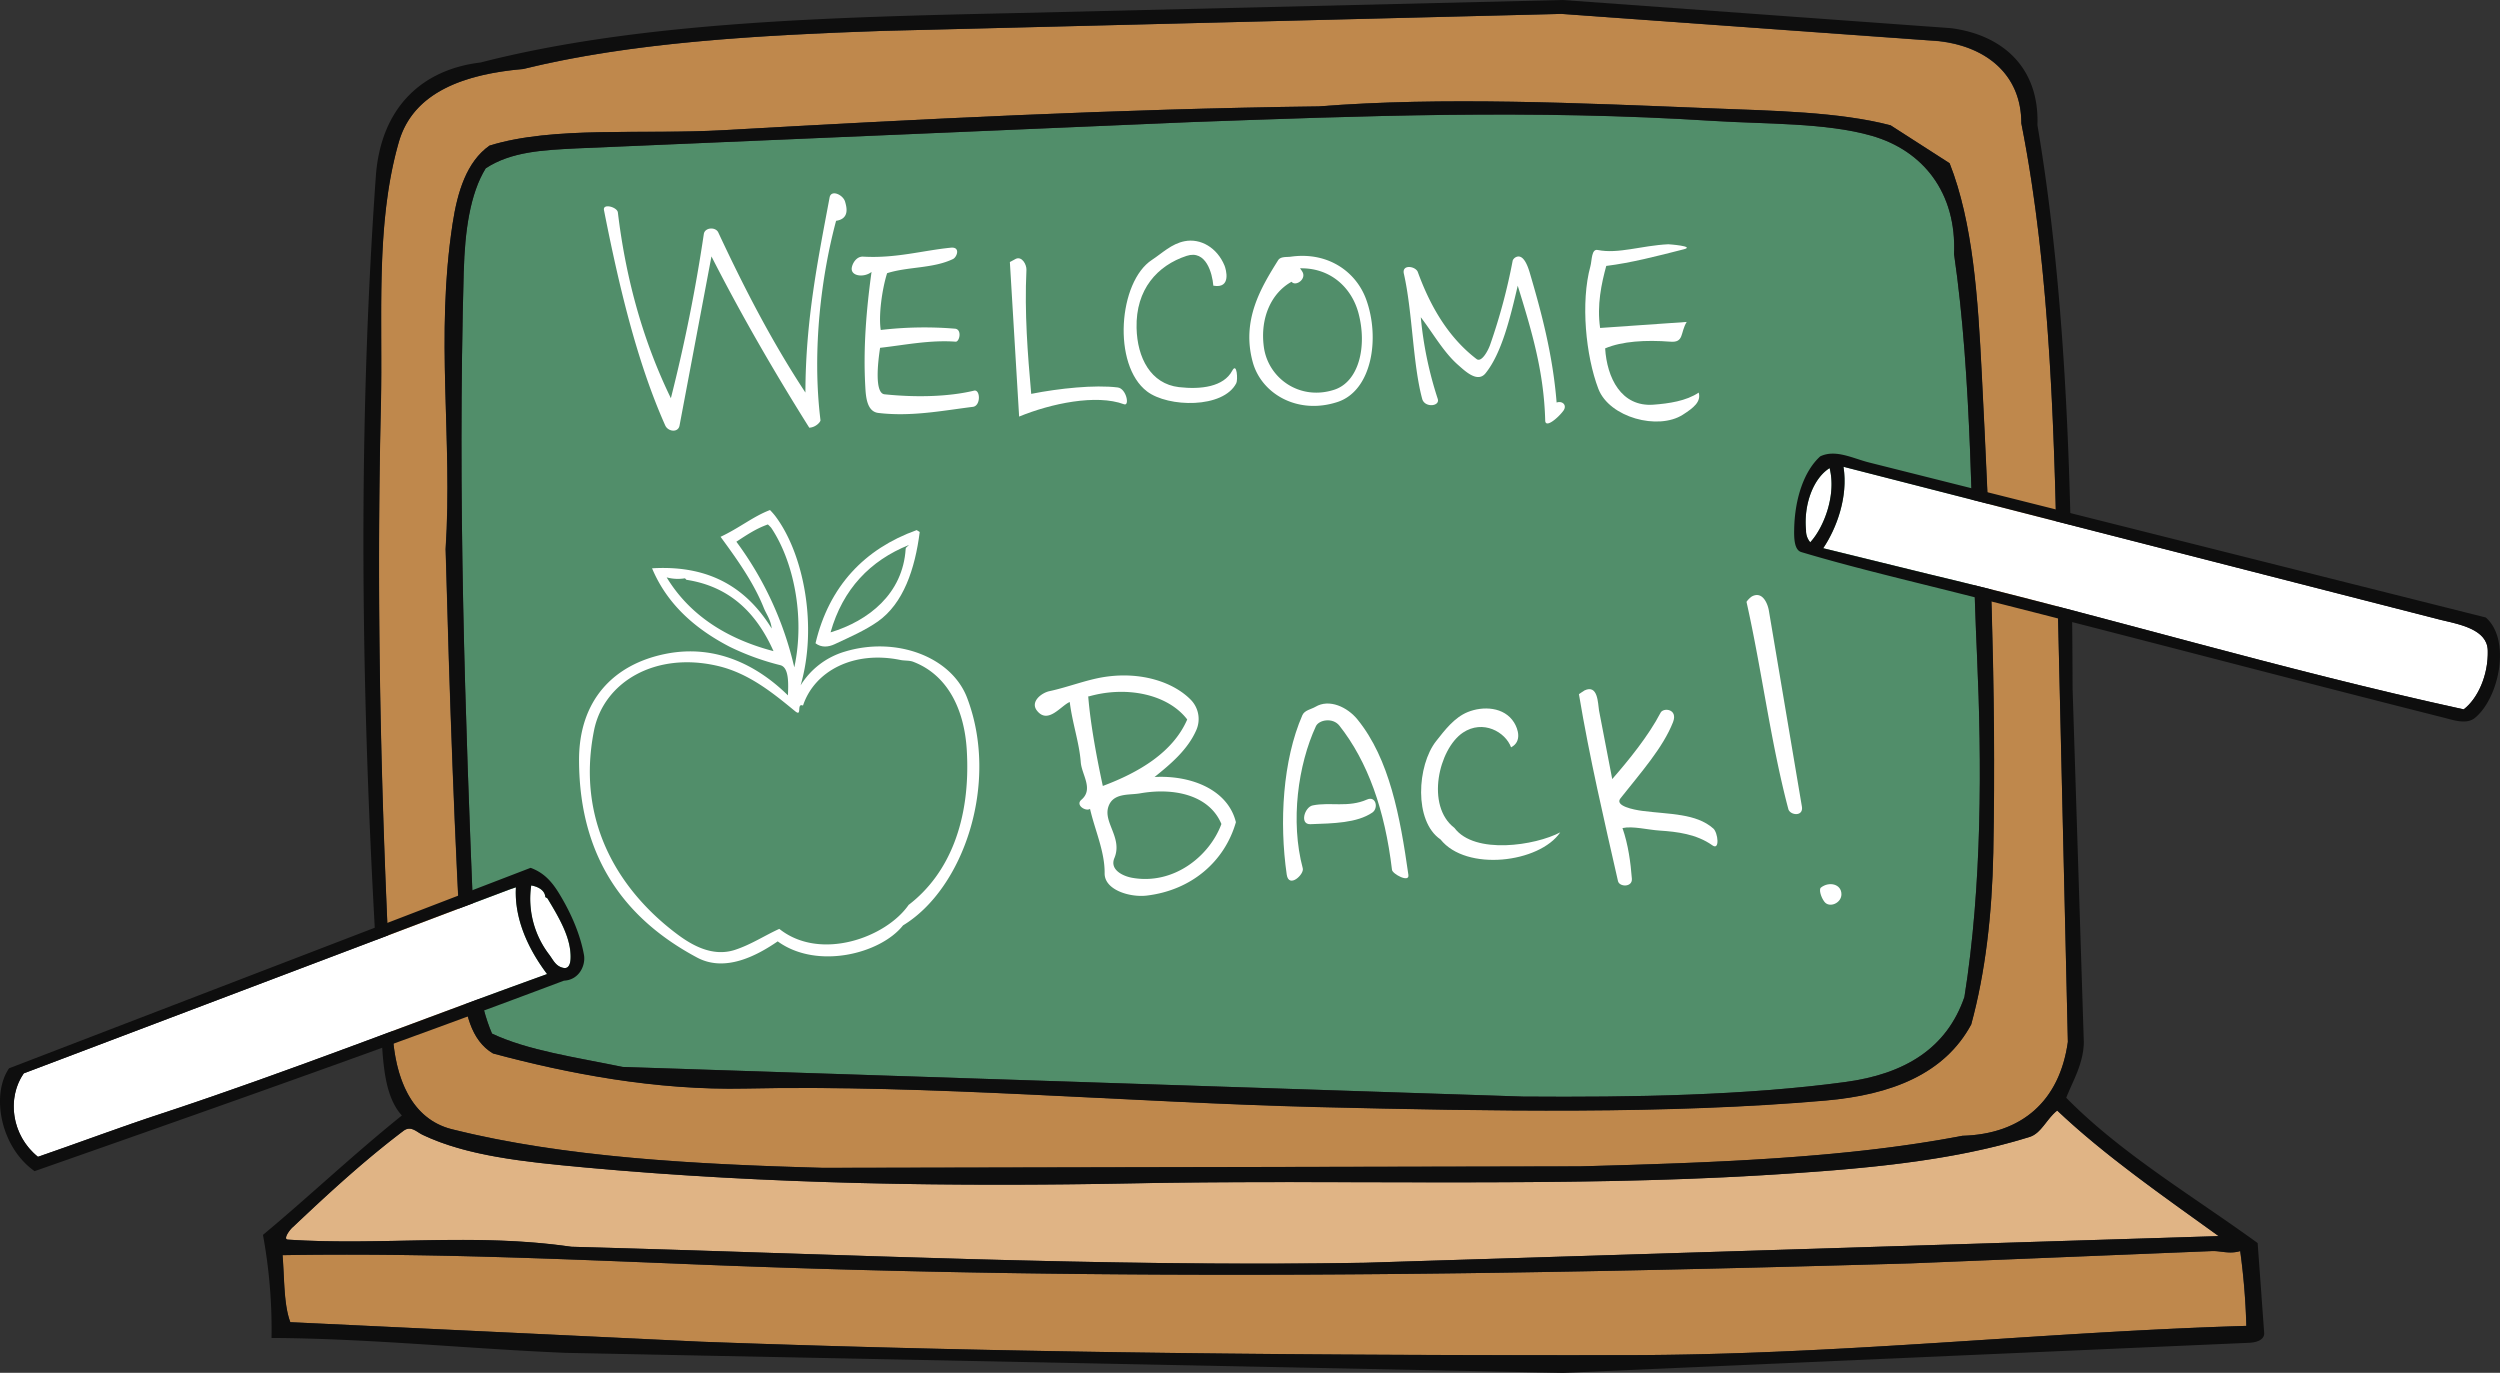 <svg xmlns="http://www.w3.org/2000/svg" width="1080" height="593.05" viewBox="0 0 1080 593.05"><rect x="0" y="0" width="1080" height="593.05" fill="#333333" stroke="none"/><g id="Слой_2" data-name="Слой 2"><g id="school01_12010034"><g id="school01_12010034-2" data-name="school01_12010034"><path d="M195.23 487.83C243.78 5e2 300.63 503 355.5 504.52l327-.64c56.38-1.54 114.42-3.42 165.29-13.21 25.72-.73 42-15.05 45.53-40.57l-4.3-186c-1.27-73.69-3.07-146.57-15.8-210.77.0-21.54-15.74-33.35-35.76-35.54L674.45 6 381.33 13.34c-54.52 1.89-108.69 5-155.28 16.47-25 2.15-47.55 9.72-53.82 31.64-10.24 35.77-6.81 75.82-7.72 114.05-2.19 92.47.37 182.13 5.05 270.16C170.64 465.73 177.66 483.41 195.23 487.83zm.3-391.29c2.09-13.66 6-26.62 15.92-33.63 27.56-8.56 66-4.7 101.2-6.68 84.12-4.75 169.63-9.13 257-10.27 53.51-4.21 112.26-1.45 170.78.89 25.25 1 54 1.44 76.3 7.28l25.48 16.36c10.1 25.59 12.26 58.42 13.87 90.54 3.42 68.07 6.36 135 5 207.32-.52 26.73-3.44 51.83-9.54 74.19-11.51 21.35-34.38 30.38-63 32.87-67.93 5.92-144.07 4.63-219.3 2.81-80.82-2-168.53-9.73-247.2-8-38.83.88-76.78-6.48-109.08-15.16-9.59-5.65-12.32-18.11-13.06-30.66-3.6-61.21-5.73-124.57-7.43-187.21C195.61 189.31 188 146.06 195.53 96.54z" fill="#bf884c"/><path d="M212.55 446.51c15.34 7.28 36.21 10.24 56.45 14.41l389 12.8c47.85.37 96.53-.53 139-6.26 26-3.49 44-14.62 51.62-36.76 7.65-47.94 7.53-101.31 5.44-147.52-2.64-58.36-2-119-9.92-173.44 1.15-26.44-13.3-44.73-35.7-51.12-19.77-5.66-45.84-5-68.15-6.38-79.11-5-152.18-2.13-225.92.51L249.11 64.08c-14.27.72-28.28 1.34-39.3 8.62-6.79 11-9 27.27-9.47 44.38-2.68 97.65.57 191.93 4.39 284.29C205.42 418.18 206.93 433.38 212.55 446.51z" fill="#518e6a"/><path d="M955.62 540.46l-130.15 5.31c-170.62 4.93-342.75 7.82-524.79.46-61.56-2.48-119.31-5-178.65-4 .83 10.08.48 21.33 3.36 28.95l177.45 8.44c135.59 5 269 6 399.82 5.8 93.16-.11 177.48-9.92 267.73-12.64a297 297 0 0 0-2.65-32.32C963.13 541.87 959.29 540.33 955.62 540.46z" fill="#bf884c"/><path d="M124.33 535.52c41.26 2.7 80-3 122.5 3.08 115.65 3.13 230.49 8.81 342.86 6.91L958.44 534c-24.05-17.33-49.3-34.86-69.76-54.25-4.67 3.69-6.85 9.82-11.91 11.4-34.26 10.71-73.28 14-115.73 16.57-86.2 5.21-182.67 1.76-271.87 3.49-76.51 1.48-156.85.45-236.41-6.86-26.73-2.46-51.16-5-70.26-14.13-2.64-1.25-5-4.16-8.3-1.66-17 12.85-32.68 27.31-47.79 41.61C124.75 531.73 122.29 535.39 124.33 535.52z" fill="#e0b485"/><path d="M892.61 474.23c2.73-7 7.46-14.65 7.6-24l-4.85-152.67c-.27-85.67-2.42-168.17-15.19-243.53.89-25.07-15.32-39-37.31-41.86L675.11.0 439.68 5.63C357.94 7.41 275.77 9.51 207.58 27c-25.5 3.05-43.13 19.66-45.23 49.28-9.22 130.21-5.35 256.66 2.7 375.57.76 11.12 2 22.81 8.55 30.05-21 16.87-40.35 35.23-60 51.57A225.31 225.31.0 0 1 117.3 578c42.16.21 85 4.68 127 6.43l431 8.66 296.31-13c2.63-.1 6.75-1 6.51-4.35L975.31 537C946.73 516.28 916.17 498.2 892.61 474.23zm-723-28.57c-4.68-88-7.24-177.69-5.05-270.16.91-38.23-2.52-78.28 7.72-114C178.5 39.53 201.09 32 226.05 29.81c46.59-11.48 100.76-14.58 155.28-16.47L674.45 6l163 11.72c20 2.19 35.81 14 35.76 35.54 12.73 64.2 14.53 137.08 15.8 210.77l4.3 186.05c-3.58 25.52-19.81 39.84-45.53 40.57-50.87 9.79-108.91 11.67-165.29 13.21l-327 .64C300.63 503 243.78 5e2 195.23 487.83 177.66 483.41 170.64 465.73 169.56 445.66zm-43.15 84.51c15.11-14.3 30.8-28.76 47.79-41.61 3.31-2.5 5.66.41 8.3 1.66 19.1 9.12 43.53 11.67 70.26 14.13 79.56 7.31 159.9 8.34 236.41 6.86 89.2-1.73 185.67 1.72 271.87-3.49 42.45-2.56 81.47-5.86 115.73-16.57 5.06-1.58 7.24-7.71 11.91-11.4 20.46 19.39 45.71 36.92 69.76 54.25L589.69 545.51c-112.37 1.9-227.21-3.78-342.86-6.91-42.51-6.13-81.24-.38-122.5-3.08C122.29 535.39 124.75 531.73 126.41 530.17zm576.25 55.25c-130.81.16-264.23-.83-399.82-5.8l-177.45-8.44c-2.88-7.62-2.53-18.87-3.36-28.95 59.34-1 117.09 1.52 178.65 4 182 7.36 354.17 4.47 524.79-.46l130.15-5.31c3.67-.13 7.51 1.41 12.12.0a297 297 0 0 1 2.65 32.32C880.14 575.5 795.82 585.31 702.66 585.42z" fill="#0e0e0e"/><path d="M213 455.11c32.3 8.68 70.25 16 109.08 15.16 78.67-1.78 166.38 6 247.2 8 75.23 1.82 151.37 3.11 219.3-2.81 28.57-2.49 51.44-11.52 63-32.87 6.1-22.36 9-47.46 9.54-74.19 1.39-72.37-1.55-139.25-5-207.32-1.61-32.12-3.77-64.95-13.87-90.54L816.73 54.13c-22.3-5.84-51.05-6.28-76.3-7.28-58.52-2.34-117.27-5.1-170.78-.89-87.37 1.14-172.88 5.52-257 10.27-35.22 2-73.64-1.88-101.2 6.68-9.89 7-13.83 20-15.92 33.63-7.58 49.52.08 92.77-3 140.7 1.7 62.64 3.83 126 7.43 187.21C200.66 437 203.39 449.46 213 455.11zm-12.64-338c.47-17.11 2.68-33.37 9.47-44.38 11-7.28 25-7.9 39.3-8.62L514.38 52.75c73.74-2.64 146.81-5.55 225.92-.51 22.31 1.42 48.38.72 68.15 6.38 22.4 6.39 36.85 24.68 35.7 51.12 7.89 54.46 7.28 115.08 9.92 173.44 2.09 46.21 2.21 99.58-5.44 147.52C841 452.84 823 464 797 467.46c-42.51 5.73-91.19 6.63-139 6.26l-389-12.8c-20.24-4.17-41.11-7.13-56.45-14.41-5.62-13.13-7.13-28.33-7.82-45.14C200.91 309 197.66 214.73 200.34 117.08z" fill="#0e0e0e"/><path d="M1074.71 281c-.23-9.11-12.08-11.27-20.19-13.2L796.38 201.63c2.08 13.07-3 26.66-8.76 35.18L833.13 248c78 18.59 151.14 41 231.19 58.44C1070.35 301.84 1075 291.71 1074.71 281z" fill="#fff"/><path d="M790.39 202.21c-7.29 4.59-11.26 16.17-10.18 26.9a7.65 7.65.0 0 0 1.82 5.16C788 227.76 793.33 213.73 790.39 202.21z" fill="#fff"/><path d="M1073.88 266.76 807.55 199.82c-7-1.73-14.53-5.86-21.2-2.68-7 6.32-11 18.24-11.26 31.36-.08 3.69-.07 9.08 3.08 10 21 6.3 44.47 11.86 67.87 17.74 69.61 17.51 138.72 35.87 209.33 53.7 4.55 1.15 10.2 3.2 13.87.14C1079.64 301.45 1084.88 276.46 1073.88 266.76zM780.21 229.11c-1.08-10.73 2.89-22.31 10.18-26.9 2.94 11.52-2.38 25.55-8.36 32.06A7.65 7.65.0 0 1 780.21 229.11zM833.13 248l-45.51-11.16c5.72-8.52 10.84-22.11 8.76-35.18l258.14 66.16c8.11 1.93 20 4.09 20.19 13.2.28 10.72-4.36 20.85-10.39 25.42C984.27 289 911.12 266.56 833.13 248z" fill="#0e0e0e"/><path d="M358.39 85.29c.66-3.51 5.81-1.19 6.69 1.85.6 2.11 2.16 7.36-3.89 8.25-6.21 23.16-10.52 55.39-6.74 86.15.08.63-1.93 3.08-4.84 3.23-14.72-23.43-29.12-48.2-42.26-74l-13.8 73.13c-.64 3.16-5 2.57-6.18-.13-12.32-27.64-20.08-60.72-26.45-93-.6-3.06 5.73-1.32 6 1 3.64 30.37 11.58 57 22.9 80.26a714.75 714.75.0 0 0 14.23-70.94c.44-2.88 5.09-3.17 6.25-.67 11.28 24.16 23.29 47.39 37.64 69.17C348 138.19 353.4 112 358.39 85.29z" fill="#fff"/><path d="M557.63 110.89c16.14-2.26 28.26 6.57 32.57 18.5 6.08 16.8 2.42 39.4-12.37 44.26-17.25 5.66-32.87-3.52-36.63-17.17-5-18.2 3.62-32.32 10.91-44C553.19 110.7 555.86 111.14 557.63 110.89zm4.92 6.39c2.09 3.2-2.82 6.67-4.59 4.44-8.62 4.76-13.64 15.41-12 28 1.73 13.57 15.39 23.48 30.35 18.67C587 165 590.7 149.74 586.87 135.31c-2.92-11-12.07-19.68-25.27-19.4A12.74 12.74.0 0 1 562.55 117.28z" fill="#fff"/><path d="M654.74 111.15c3.27-1.75 5.19 3.59 6.09 6.58 5 17 9.95 35.27 11.63 56.17 2.42-.89 4.7 1.1 2.89 3.58-2.22 3-7.72 7.72-7.82 4.2-.56-21.35-5.89-38.89-11.87-58.26-3.32 14.25-7 29.22-13.88 37.8-3.48 4.35-8.87-.92-11.88-3.56-6.28-5.5-10.81-13.7-16.12-20.61a160.47 160.47.0 0 0 7.34 35.31c1 3.25-5.67 3.89-6.74-.06-4.07-15.08-4.17-37.57-7.9-54-1-4.25 5-3.35 6-.82 5.54 15.24 13.44 28.49 25.41 37.64 2.09 1.59 4.9-3.46 5.86-6.22a251.34 251.34.0 0 0 9.74-36.37A2.87 2.87.0 0 1 654.74 111.15z" fill="#fff"/><path d="M410.77 107c4.25-.42 2.68 4.06.91 4.91-8.67 4.15-19.41 3.23-28.45 6.11-2.25 7.12-3.74 18.53-2.74 24.53a161.58 161.58.0 0 1 32.05-.56c3.16.26 2 5.74.28 5.62-11.15-.82-22.13 1.47-32.62 2.65-1 6.45-2.43 19.63 1.91 20.08 13.28 1.38 27.47 1.12 38.68-1.58 2.75-.66 3 6.59-.51 7-12.79 1.58-26.61 4.35-40.86 2.63-5.05-.61-5.39-7.31-5.62-11.45-.94-16.93.52-33.6 2.7-49.46-3.2 2.55-9.14 1.91-8.53-1.86.3-1.85 2-4.92 4.93-4.75C386.94 111.67 398.36 108.25 410.77 107z" fill="#fff"/><path d="M720.7 105.52c.22.0 11.91.85 6.67 2.18-11.48 2.94-22.92 5.89-33.47 7.18-2.06 7.57-4.09 16.92-2.65 26.8l37.4-2.6c-2.85 4.68-1.09 9-7 8.53-10.74-.82-20.92-.21-28.23 2.89.78 12.63 6.88 25.38 20.91 24.32 6.51-.49 14.12-1.57 19.51-5.22 1.11 3.94-2.17 6.56-6.86 9.56C716.28 186 695.26 180.35 690.5 168c-5.46-14.26-7.71-37.5-3.44-53 .69-2.51.4-7.64 3.2-7C699.18 109.77 709 106.1 720.7 105.52z" fill="#fff"/><path d="M511.76 104.2c6.86-1.34 14 2.72 17.24 10.54.62 1.53 3.11 10.11-4.84 8.67-.44-5.29-3.12-15.64-11.56-12.87-12.58 4.14-22 14.45-21.6 31.13.27 12.87 6.11 24.16 18.31 25.57 9.57 1.1 19.31-.16 23-7.07 2.08-3.95 2.49 4 1.77 5.36-5.63 11-29.41 10.53-38.56 3.57-15.08-11.46-12.37-47.41 2.15-56.85C502.07 109.37 506.09 105.3 511.76 104.2z" fill="#fff"/><path d="M438.78 111.84c2.7-1.3 4.75 2.46 4.64 4.76-.87 18.75.54 36.27 2.06 53.55 12-2.38 27.45-4 37.37-2.77 3.77.47 5.26 8.2 2.73 7.26-12-4.46-31.54-.34-45.32 5.32l-4-66.76C437.43 112.64 438.4 112 438.78 111.84z" fill="#fff"/><path d="M684.52 298.26c5.8-2.74 5.76 5.49 6.26 8.67l5.7 29.63c7-8 15.69-18.68 20.9-28.69 1.21-2.31 7.62-1.64 5.36 4.11-4.31 11-13.87 21.74-22.72 32.93-2.56 3.25 5.75 4.9 9.39 5.38 11.74 1.54 23.25 1 30.75 7.63 2 1.79 2.91 9.64-.4 7.27-6.84-4.88-15.32-5.89-22.64-6.37-5.47-.35-11.66-2.06-16.21-1.1 2.51 7.15 3.53 15 4.06 21.9.29 3.75-5.41 3.63-6 1-6-26.46-12.28-53.21-16.87-80.74C682.9 299.4 684 298.5 684.52 298.26z" fill="#fff"/><path d="M477.16 292.44c15.83-2.42 29.68 2.24 37.12 9.72a11.88 11.88.0 0 1 2.57 13.13c-3.71 8.62-11.32 14.94-18.08 20.37 16.12-.85 31.77 5.68 35.14 19.53-4.87 17-19.19 29.39-38.5 31.7-7.24.87-18.3-2.4-18.21-9.63.11-9.37-4.21-18.65-6.31-27.84-1.68 1.3-6.51-1.56-3.71-3.94 5.36-4.57.12-10.8-.29-16.21-.64-8.47-3.62-16.77-4.76-26-3.81 1.56-9.39 9.8-14.16 3.73-3-3.81 1.9-7.69 5.45-8.43C461.23 296.89 469.49 293.61 477.16 292.44zm1.66 56.07c-2.28 6.84 6.23 13.48 2.6 22.16-2.18 5.22 4 7.89 7.63 8.53 18.07 3.24 33.55-9.49 38.6-23.23-5.13-12.35-20.15-15.89-35.22-13.23C487.73 343.56 480.84 342.42 478.82 348.51zm-8.7-47.61c1 12.58 4 28 6.3 38.63 15.51-5.79 30.31-14.48 36.46-28.72-8.42-11-26.46-14.68-42.86-9.85C471.08 300.65 470.11 300.79 470.12 300.9z" fill="#fff"/><path d="M568.25 305.35c6-3.59 13.83.11 18.18 5.46 13.82 17 18.43 41.94 22 67.16.51 3.56-6.88-.42-7.09-2.19-3.08-26-10.5-46.76-22.69-62.26-2.91-3.71-8.91-2.53-10.18.21-7.68 16.58-11.12 41-5.67 61.4.69 2.56-6 8.84-6.93 2.72-3.28-22.76-1.73-49.42 6.75-68.88C563.57 306.79 566.45 306.42 568.25 305.35z" fill="#fff"/><path d="M634.08 307.6c6.54-2.64 15.73-2.32 20 4.52 1.72 2.75 3.51 8.23-1.3 10.73-2.41-6.63-12.12-12.12-20.77-6.37-10.49 7-16.21 31.65-3.7 41.17 8.74 11.71 35 7.61 45.72 1.92-9 13.2-40.58 17.07-51.72 3.07-11.63-7.9-10.11-32.06-1.91-42.47C624.16 315.42 628.21 310 634.08 307.6z" fill="#fff"/><path d="M756.75 257.7c4.77-2.62 7 3.39 7.43 6.25l14.22 84.38c.84 4.63-5.12 3.92-5.84 1.18C765 321 761.07 289.28 754.49 260A9.19 9.19.0 0 1 756.75 257.7z" fill="#fff"/><path d="M590.55 345.4c3.86-1.72 5.08 3.75 2.27 5.65-6.66 4.49-16.72 4.65-26.74 5-4.76.15-2.49-7.41 1-8.11C574.57 346.39 582.41 349 590.55 345.4z" fill="#fff"/><path d="M786.63 383.44c3.47-2.76 8.87-1.61 8.87 2.89.0 3.85-5.19 6-7.31 3.29C786.59 387.58 785.69 384.18 786.63 383.44z" fill="#fff"/><path d="M390.11 399.77c26.16-15.85 41.71-61.46 27.69-98.29C411 283.62 387 274.81 365 281.49a33.61 33.61.0 0 0-19.14 14.59c7.43-25.49 1.37-57-11.07-73.32a31.64 31.64.0 0 0-2.15-2.42c-7.16 2.69-13.17 7.72-21.36 11.56 6.82 9.3 14.22 19.56 18.66 30.67 1.09 2.73 3.06 5.2 3.43 8.94-9.79-15.82-25-27.62-51.68-26 6.63 15.85 19.09 26.42 33.6 33.93a110.42 110.42.0 0 0 21.82 7.92c3.81 1 3.47 8 3.28 13.05-12.26-12.09-30.38-22.44-52.84-17.94S250 302.51 250.15 328.67c.18 43.69 21.65 69.33 51 85 12.09 6.45 25.7-.74 34.82-7C352.91 419 380.35 412.09 390.11 399.77zm-56-118.49C314 276 297.93 265.8 288 249.43a18.47 18.47.0 0 0 7.8.41c.21.0.75.64.69.63C316 253.44 327.17 265.66 334.15 281.28zm9 6.91a146.09 146.09.0 0 0-25-54.17c4.41-2.88 8.55-5.69 13.61-7.46a17.2 17.2.0 0 1 1.42 1.42C342.59 242 347.92 266 343.16 288.19zm49.48 102.64c-9.78 14.21-38.23 24.55-55.93 10.44-6.34 2.87-12.18 6.79-19.19 9.08-9.69 3.15-18.62-2.11-24.62-6.56-23.39-17.37-44.4-46.9-36.25-88.14 4.15-21 26.5-34.32 53.56-27.95 13.52 3.18 24.14 12 33.32 19.53 3.26 2.68.4-3.68 3.42-2.43 5-15.05 22-23.83 42.1-19.69 1.84.38 3.79.11 5.57.8 14.46 5.55 22 20 23.08 38.14C419.45 354.52 409.93 377.54 392.64 390.83z" fill="#fff"/><path d="M397.32 229.82 396 229c-22.53 8.1-37.86 24.25-43.7 48.89 2.58 2 5.66 1.62 8.22.42 6.57-3.07 13.3-6 18.79-9.88C390.25 260.65 395.27 245.93 397.32 229.82zm-6.07 7.28c-1.21 19.48-16.09 31.12-32.45 36.08 5.29-18.72 17.15-31.05 33.88-37.76C392.11 236.09 391.28 236.42 391.25 237.1z" fill="#fff"/><path d="M16.37 499.73c18-6.2 36-13 53.59-18.75 54.92-18.1 111.31-40.37 166.39-60.16-9.76-12.95-14.16-25.91-13.47-37.48-.28.07-2.09.7-2.69.91l-27.44 10.34L10.26 463.67C2.9 474.24 4.86 490.44 16.37 499.73z" fill="#fff"/><path d="M237.18 412.33c1.9 2.53 2.85 5.16 6.29 5.82 2.49.46 3-2.39 3-4.16.28-8.65-4.72-17.16-10.15-26.16.29.48-.21-.07-.77-.27-.12-2.81-2.87-4.5-6.13-5.06A39.67 39.67.0 0 0 237.18 412.33z" fill="#fff"/><path d="M14.94 505.94c75.8-26.59 152.32-53.51 228.68-82.29 6.6-.31 9.47-6.65 8.65-11.18-1.52-8.37-5.22-17.43-10.66-26.37-3.63-6-7.2-9.28-12.38-11.2L3.92 461.5C-3.93 472.88.14 495.5 14.94 505.94zM235.59 387.56c.56.2 1.06.75.77.27 5.43 9 10.43 17.51 10.15 26.16-.06 1.77-.55 4.62-3 4.16-3.44-.66-4.39-3.29-6.29-5.82a39.67 39.67.0 0 1-7.72-29.83C232.72 383.06 235.47 384.75 235.59 387.56zm-42.84 7 27.44-10.34c.6-.21 2.41-.84 2.69-.91-.69 11.57 3.71 24.53 13.47 37.48C181.27 440.61 124.88 462.88 70 481c-17.6 5.79-35.64 12.55-53.59 18.75-11.51-9.29-13.47-25.49-6.11-36.06z" fill="#0e0e0e"/></g></g></g></svg>